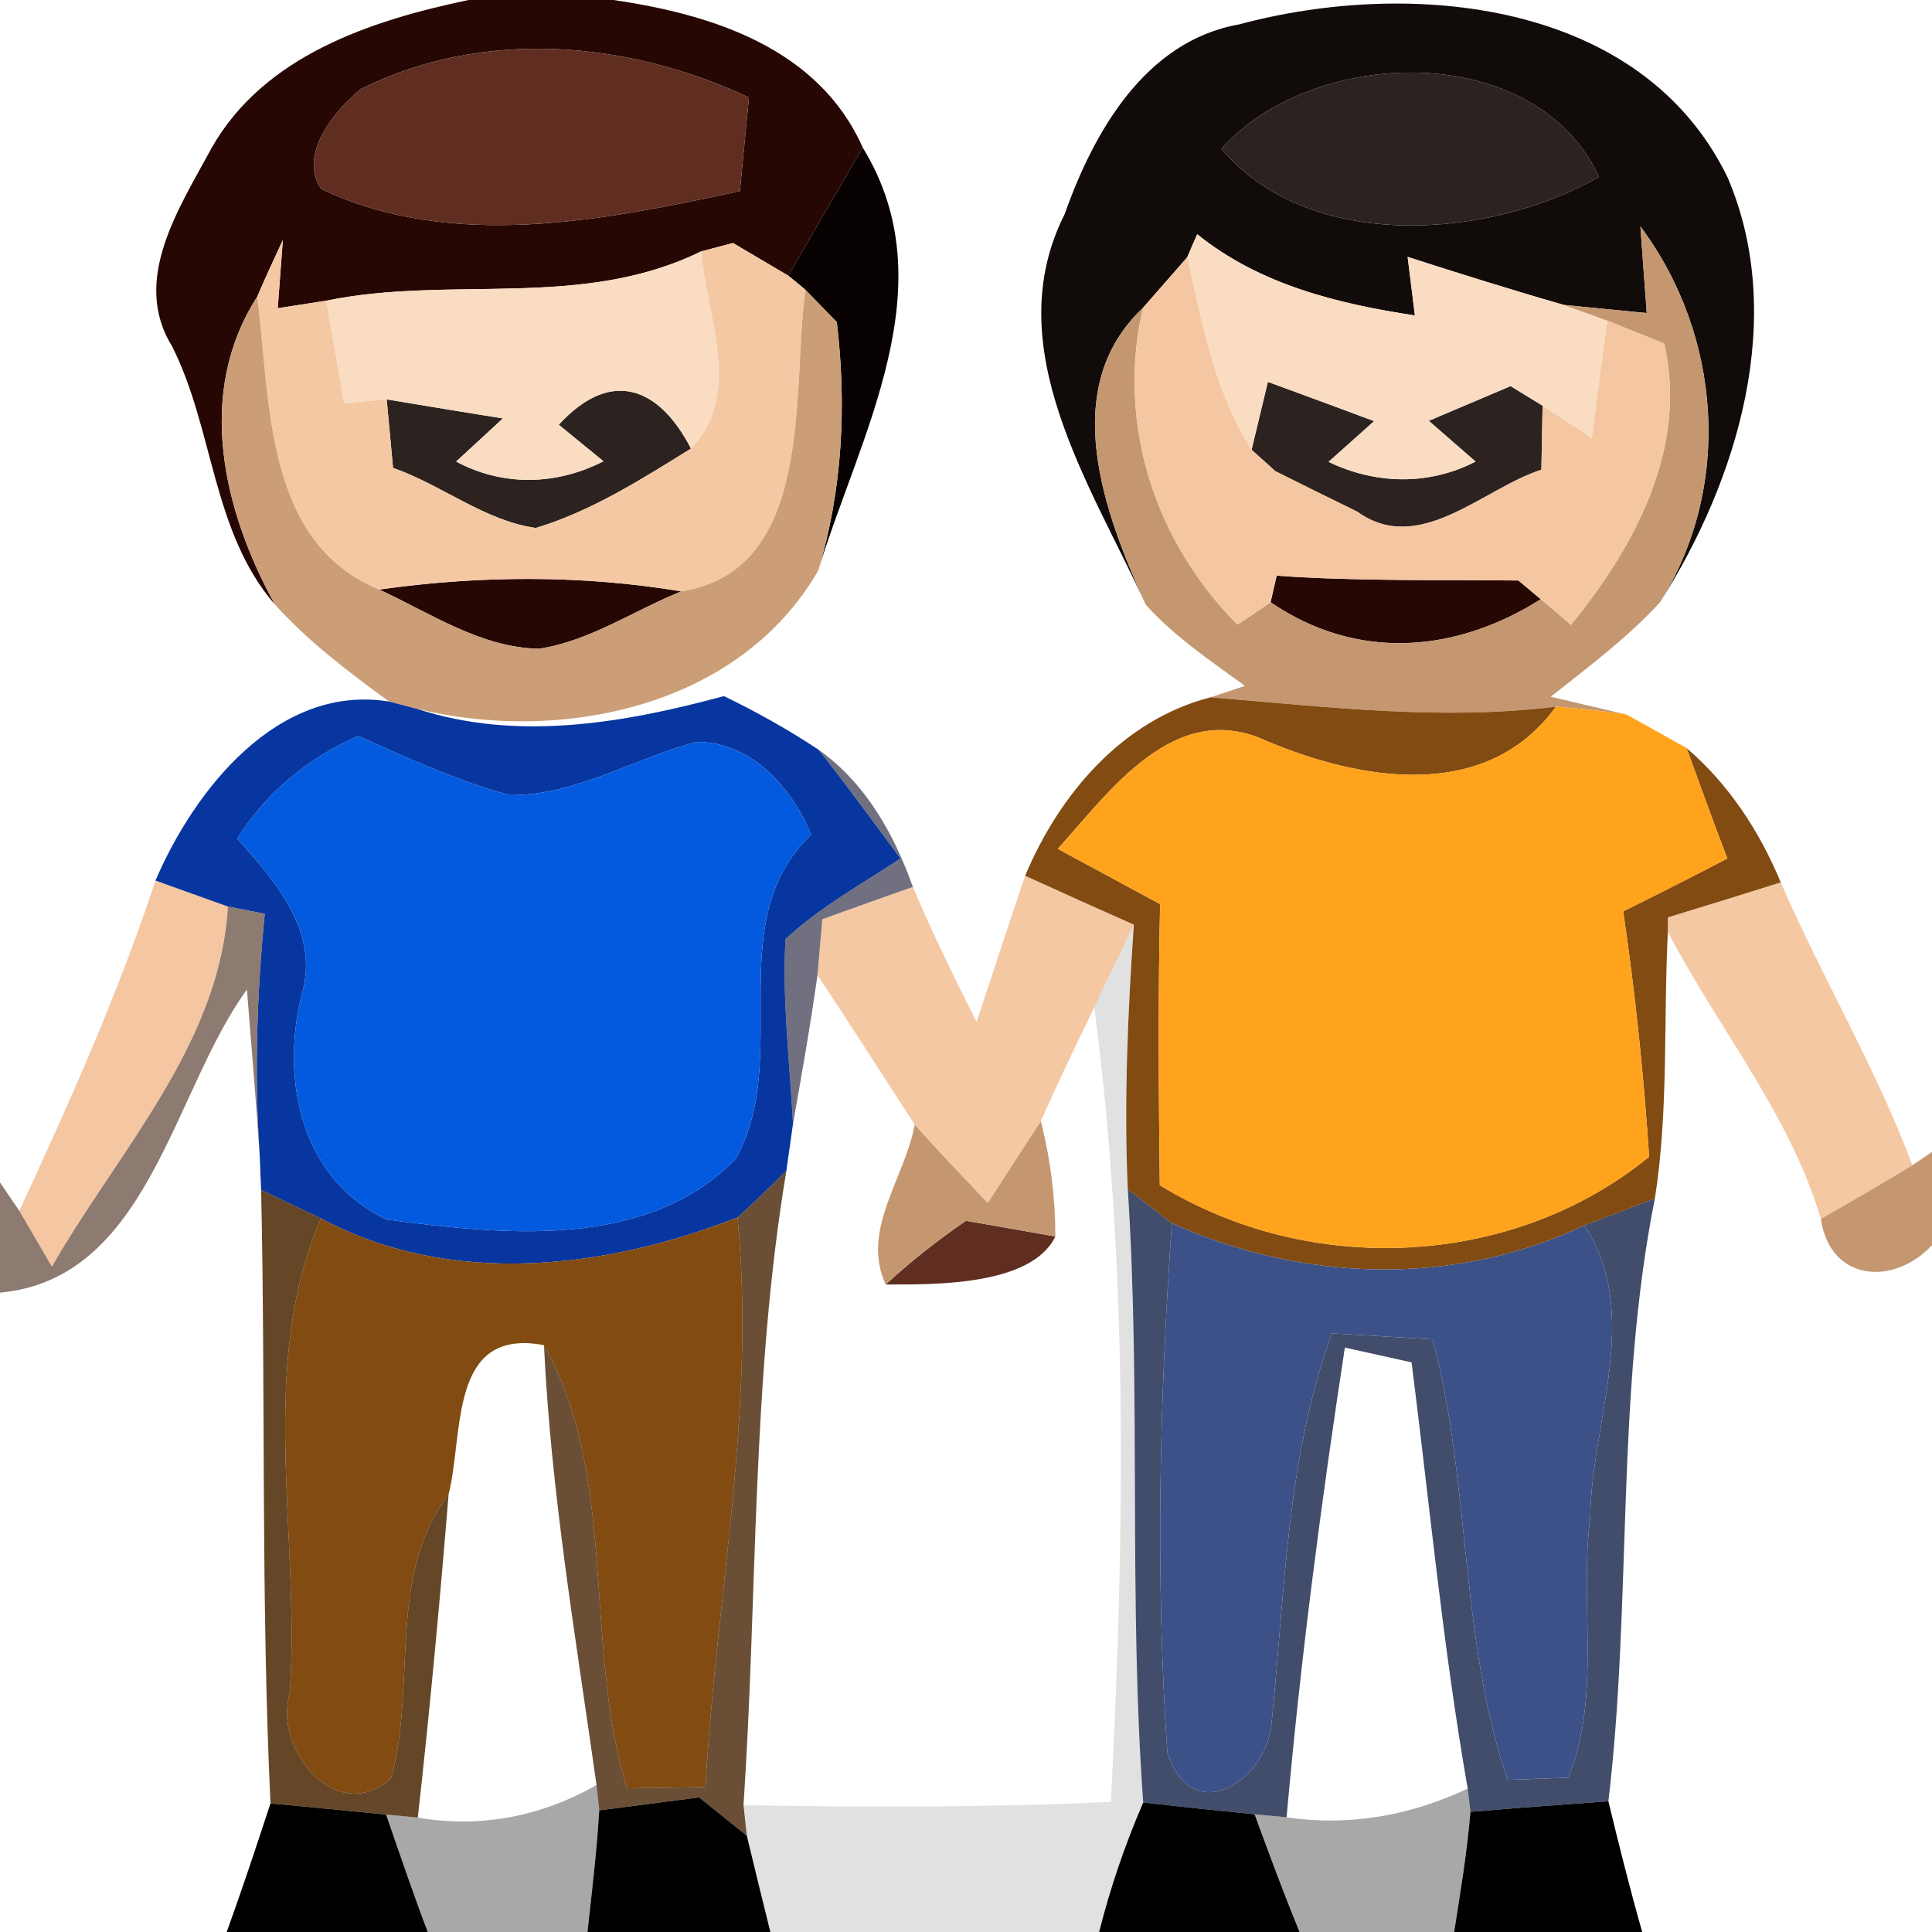 <?xml version="1.0" encoding="UTF-8" ?>
<!DOCTYPE svg PUBLIC "-//W3C//DTD SVG 1.1//EN" "http://www.w3.org/Graphics/SVG/1.1/DTD/svg11.dtd">
<svg width="64pt" height="64pt" viewBox="0 0 64 64" version="1.1" xmlns="http://www.w3.org/2000/svg">
<g id="#270703ff">
<path fill="#270703" opacity="1.00" d=" M 15.52 0.00 L 20.32 0.00 C 23.61 0.48 27.12 1.60 28.58 4.89 C 27.75 6.30 26.93 7.72 26.11 9.13 C 25.65 8.86 24.74 8.32 24.28 8.05 C 24.01 8.12 23.48 8.26 23.22 8.33 C 19.26 10.27 14.95 9.11 10.81 9.96 L 9.20 10.21 C 9.24 9.65 9.33 8.51 9.37 7.95 C 9.08 8.57 8.79 9.20 8.52 9.83 C 6.46 13.03 7.40 16.93 9.11 20.03 C 7.02 17.62 7.09 14.23 5.70 11.47 C 4.33 9.26 5.96 6.86 7.01 4.90 C 8.75 1.84 12.28 0.68 15.52 0.00 M 11.97 2.94 C 11.08 3.64 9.87 5.14 10.64 6.26 C 14.99 8.32 20.01 7.30 24.51 6.33 C 24.61 5.29 24.71 4.26 24.81 3.23 C 20.81 1.35 16.01 0.93 11.97 2.94 Z" />
<path fill="#270703" opacity="1.00" d=" M 12.56 19.53 C 15.88 19.06 19.26 19.04 22.57 19.59 C 21.00 20.22 19.55 21.23 17.86 21.49 C 15.93 21.46 14.26 20.31 12.56 19.53 Z" />
<path fill="#270703" opacity="1.00" d=" M 42.29 19.07 C 44.96 19.26 47.63 19.20 50.30 19.23 L 51.04 19.85 C 48.21 21.64 44.94 21.90 42.09 19.95 L 42.29 19.07 Z" />
</g>
<g id="#110b09ff">
<path fill="#110b09" opacity="1.00" d=" M 35.27 7.09 C 36.23 4.37 37.94 1.36 41.04 0.81 C 46.69 -0.71 54.37 -0.02 57.23 5.88 C 59.20 10.49 57.58 15.89 54.99 19.95 C 57.40 16.11 57.03 11.10 54.34 7.50 C 54.39 8.22 54.50 9.65 54.55 10.37 C 53.86 10.30 52.48 10.17 51.80 10.10 C 50.06 9.60 48.34 9.06 46.63 8.51 C 46.69 8.99 46.81 9.96 46.87 10.45 C 44.30 10.06 41.73 9.43 39.66 7.76 C 39.57 7.95 39.41 8.33 39.33 8.52 C 38.96 8.94 38.23 9.78 37.86 10.20 C 35.02 12.88 36.59 17.02 37.96 20.04 C 36.14 16.06 33.04 11.50 35.27 7.09 M 40.46 4.93 C 43.38 8.39 49.37 7.92 52.97 5.86 C 50.85 1.30 43.49 1.53 40.46 4.93 Z" />
</g>
<g id="#602e21ff">
<path fill="#602e21" opacity="1.00" d=" M 11.97 2.94 C 16.01 0.93 20.81 1.35 24.81 3.23 C 24.71 4.26 24.61 5.29 24.51 6.33 C 20.01 7.30 14.99 8.32 10.64 6.26 C 9.87 5.14 11.08 3.64 11.97 2.94 Z" />
<path fill="#602e21" opacity="1.00" d=" M 29.34 42.55 C 30.18 41.78 31.06 41.08 32.00 40.44 C 32.74 40.57 34.22 40.83 34.96 40.96 C 34.16 42.62 30.85 42.55 29.34 42.55 Z" />
</g>
<g id="#2c2321ff">
<path fill="#2c2321" opacity="1.00" d=" M 40.46 4.93 C 43.49 1.53 50.85 1.30 52.97 5.86 C 49.37 7.92 43.38 8.39 40.46 4.93 Z" />
<path fill="#2c2321" opacity="1.00" d=" M 12.81 13.23 C 13.77 13.39 15.70 13.71 16.66 13.86 L 15.11 15.29 C 16.66 16.12 18.43 16.08 19.99 15.28 L 18.51 14.07 C 20.28 12.14 21.87 12.88 22.89 14.86 C 21.26 15.87 19.60 16.93 17.75 17.49 C 16.05 17.25 14.63 16.06 13.02 15.50 C 12.95 14.74 12.88 13.99 12.81 13.23 Z" />
<path fill="#2c2321" opacity="1.00" d=" M 42.00 12.65 C 42.88 12.97 44.64 13.62 45.52 13.95 L 44.01 15.30 C 45.57 16.05 47.33 16.09 48.88 15.29 L 47.33 13.94 C 48.01 13.65 49.36 13.08 50.04 12.79 L 51.10 13.44 C 51.09 13.97 51.07 15.03 51.06 15.56 C 49.11 16.19 47.02 18.43 44.96 16.95 C 44.06 16.51 43.15 16.06 42.25 15.61 C 42.05 15.43 41.66 15.08 41.46 14.90 C 41.59 14.34 41.87 13.21 42.00 12.65 Z" />
</g>
<g id="#070201ff">
<path fill="#070201" opacity="1.00" d=" M 28.58 4.89 C 31.39 9.47 28.48 14.39 27.10 18.91 C 27.91 16.24 28.05 13.43 27.72 10.67 L 26.68 9.60 C 26.54 9.48 26.26 9.25 26.11 9.13 C 26.93 7.72 27.75 6.30 28.58 4.89 Z" />
</g>
<g id="#f5c8a4ff">
<path fill="#f5c8a4" opacity="1.00" d=" M 8.52 9.83 C 8.79 9.20 9.08 8.57 9.37 7.95 C 9.33 8.51 9.24 9.65 9.20 10.21 L 10.81 9.96 C 11.01 11.09 11.21 12.22 11.40 13.35 C 11.75 13.32 12.46 13.26 12.81 13.23 C 12.88 13.99 12.95 14.74 13.02 15.50 C 14.63 16.06 16.05 17.25 17.75 17.49 C 19.60 16.93 21.26 15.87 22.89 14.86 C 24.62 13.05 23.41 10.47 23.22 8.33 C 23.48 8.26 24.01 8.12 24.28 8.05 C 24.74 8.32 25.65 8.86 26.11 9.13 C 26.26 9.25 26.54 9.48 26.68 9.60 C 26.22 12.99 27.02 18.88 22.57 19.59 C 19.26 19.04 15.88 19.06 12.56 19.53 C 8.73 17.96 8.97 13.27 8.52 9.83 Z" />
<path fill="#f5c8a4" opacity="1.00" d=" M 33.96 29.01 C 35.16 29.56 36.36 30.10 37.56 30.63 L 37.56 30.64 C 37.12 31.55 36.67 32.45 36.25 33.37 C 35.64 34.62 35.04 35.87 34.48 37.14 C 34.04 37.82 33.16 39.17 32.72 39.85 C 31.91 38.99 31.08 38.14 30.30 37.25 C 29.23 35.61 28.17 33.94 27.08 32.30 C 27.12 31.84 27.20 30.91 27.24 30.45 C 27.99 30.18 29.49 29.64 30.24 29.38 C 30.88 30.90 31.61 32.38 32.35 33.85 C 32.89 32.24 33.41 30.62 33.96 29.01 Z" />
<path fill="#f5c8a4" opacity="1.00" d=" M 55.25 30.39 C 56.50 30.01 57.75 29.62 58.99 29.23 C 60.36 32.39 62.14 35.36 63.35 38.60 C 62.35 39.21 61.34 39.79 60.32 40.38 C 59.28 36.89 56.91 34.06 55.25 30.87 L 55.25 30.39 Z" />
</g>
<g id="#f9dcc1ff">
<path fill="#f9dcc1" opacity="1.00" d=" M 39.33 8.52 C 39.41 8.33 39.57 7.95 39.66 7.76 C 41.73 9.43 44.30 10.06 46.87 10.45 C 46.81 9.96 46.69 8.99 46.63 8.51 C 48.34 9.06 50.06 9.60 51.80 10.10 C 52.16 10.23 52.88 10.49 53.24 10.62 C 53.07 11.92 52.90 13.22 52.73 14.52 C 52.19 14.15 51.64 13.80 51.10 13.44 L 50.04 12.79 C 49.36 13.08 48.01 13.65 47.33 13.94 L 48.88 15.29 C 47.33 16.09 45.57 16.05 44.01 15.30 L 45.52 13.95 C 44.64 13.62 42.88 12.97 42.00 12.65 C 41.87 13.21 41.59 14.34 41.46 14.90 C 40.23 12.98 39.82 10.70 39.33 8.52 Z" />
<path fill="#f9dcc1" opacity="1.00" d=" M 10.81 9.96 C 14.95 9.11 19.26 10.27 23.22 8.33 C 23.41 10.47 24.62 13.05 22.89 14.86 C 21.87 12.88 20.28 12.14 18.51 14.07 L 19.99 15.28 C 18.43 16.08 16.66 16.12 15.11 15.29 L 16.66 13.86 C 15.70 13.71 13.77 13.39 12.81 13.23 C 12.46 13.26 11.75 13.32 11.40 13.35 C 11.21 12.22 11.01 11.09 10.81 9.96 Z" />
</g>
<g id="#c49771ff">
<path fill="#c49771" opacity="1.00" d=" M 54.34 7.50 C 57.03 11.10 57.40 16.11 54.99 19.95 C 53.91 21.13 52.62 22.09 51.37 23.08 C 52.00 23.23 53.25 23.52 53.88 23.67 C 53.10 23.55 52.32 23.47 51.54 23.41 C 47.72 23.88 43.91 23.41 40.10 23.10 L 41.24 22.72 C 40.10 21.89 38.91 21.09 37.96 20.04 C 36.59 17.02 35.02 12.88 37.86 10.20 C 36.98 14.03 38.25 17.93 40.99 20.69 C 41.27 20.51 41.82 20.14 42.09 19.95 C 44.94 21.90 48.21 21.64 51.04 19.85 C 51.29 20.06 51.79 20.48 52.04 20.70 C 54.16 18.10 55.92 14.84 55.13 11.38 C 54.66 11.19 53.71 10.81 53.24 10.62 C 52.88 10.49 52.16 10.23 51.80 10.10 C 52.48 10.17 53.86 10.30 54.55 10.37 C 54.50 9.65 54.39 8.22 54.34 7.50 Z" />
<path fill="#c49771" opacity="1.00" d=" M 30.30 37.25 C 31.08 38.14 31.91 38.99 32.72 39.85 C 33.16 39.17 34.04 37.82 34.48 37.14 C 34.80 38.40 34.96 39.67 34.96 40.96 C 34.22 40.83 32.74 40.57 32.00 40.44 C 31.06 41.08 30.18 41.78 29.34 42.55 C 28.50 40.75 29.99 39.01 30.30 37.25 Z" />
<path fill="#c49771" opacity="1.00" d=" M 63.35 38.60 L 64.00 38.16 L 64.00 41.25 C 62.69 42.64 60.61 42.42 60.32 40.38 C 61.34 39.79 62.35 39.21 63.35 38.60 Z" />
</g>
<g id="#f4c6a1ff">
<path fill="#f4c6a1" opacity="1.00" d=" M 39.33 8.52 C 39.82 10.70 40.23 12.98 41.46 14.90 C 41.66 15.08 42.05 15.43 42.25 15.61 C 43.15 16.06 44.06 16.51 44.96 16.95 C 47.02 18.43 49.11 16.19 51.06 15.56 C 51.07 15.03 51.09 13.97 51.10 13.44 C 51.64 13.80 52.19 14.15 52.73 14.52 C 52.90 13.22 53.07 11.92 53.24 10.62 C 53.71 10.81 54.66 11.19 55.13 11.38 C 55.92 14.84 54.16 18.10 52.04 20.70 C 51.79 20.48 51.29 20.06 51.04 19.85 L 50.30 19.23 C 47.63 19.20 44.96 19.26 42.29 19.07 L 42.09 19.95 C 41.82 20.14 41.27 20.51 40.99 20.69 C 38.25 17.93 36.98 14.03 37.86 10.20 C 38.23 9.78 38.96 8.94 39.33 8.52 Z" />
<path fill="#f4c6a1" opacity="1.00" d=" M 0.64 40.11 C 2.30 36.53 3.91 32.93 5.15 29.17 C 5.75 29.39 6.95 29.81 7.55 30.03 C 7.29 34.59 3.90 38.15 1.72 41.96 C 1.45 41.50 0.91 40.57 0.64 40.11 Z" />
</g>
<g id="#cb9e78fc">
<path fill="#cb9e78" opacity="1.00" d=" M 8.52 9.83 C 8.97 13.27 8.73 17.96 12.56 19.53 C 14.26 20.31 15.93 21.46 17.86 21.49 C 19.55 21.23 21.00 20.22 22.57 19.59 C 27.02 18.88 26.22 12.99 26.68 9.60 L 27.72 10.67 C 28.05 13.43 27.91 16.24 27.10 18.91 C 24.48 23.44 18.57 24.64 13.81 23.48 L 12.89 23.24 C 11.55 22.26 10.22 21.26 9.11 20.03 C 7.40 16.93 6.46 13.03 8.52 9.83 Z" />
</g>
<g id="#0836a0fe">
<path fill="#0836a0" opacity="1.00" d=" M 5.15 29.17 C 6.44 26.16 9.21 22.64 12.89 23.24 L 13.81 23.48 C 17.13 24.57 20.69 23.95 23.98 23.06 C 25.06 23.58 26.11 24.17 27.11 24.83 C 28.05 26.01 28.93 27.23 29.83 28.44 C 28.54 29.29 27.16 30.05 26.02 31.11 C 25.91 33.15 26.16 35.18 26.27 37.22 C 26.22 37.61 26.10 38.39 26.05 38.78 C 25.52 39.31 24.99 39.83 24.43 40.33 C 20.06 42.04 14.92 42.66 10.63 40.36 C 10.13 40.12 9.14 39.65 8.65 39.42 C 8.64 39.12 8.61 38.52 8.60 38.22 C 8.42 35.57 8.51 32.91 8.77 30.27 C 8.47 30.21 7.86 30.09 7.55 30.03 C 6.95 29.81 5.75 29.39 5.15 29.17 M 7.86 27.78 C 9.16 29.24 10.64 30.91 9.97 33.04 C 9.31 35.85 9.99 39.06 12.81 40.40 C 16.64 40.90 21.40 41.43 24.36 38.40 C 26.27 35.06 23.84 30.55 26.87 27.65 C 26.24 26.09 24.86 24.55 23.06 24.58 C 21.00 25.13 19.07 26.35 16.90 26.34 C 15.15 25.88 13.51 25.11 11.86 24.38 C 10.22 25.11 8.82 26.24 7.86 27.78 Z" />
</g>
<g id="#824b11ff">
<path fill="#824b11" opacity="1.00" d=" M 33.96 29.01 C 35.09 26.31 37.18 23.85 40.10 23.10 C 43.91 23.41 47.72 23.88 51.54 23.41 C 49.23 26.61 45.02 25.85 41.90 24.52 C 38.90 23.17 36.77 26.20 35.04 28.12 C 36.17 28.73 37.30 29.34 38.43 29.95 C 38.36 33.05 38.38 36.16 38.42 39.26 C 43.37 42.31 50.10 42.02 54.63 38.32 C 54.45 35.60 54.17 32.89 53.77 30.19 C 54.92 29.62 56.07 29.04 57.22 28.44 C 56.76 27.23 56.31 26.00 55.87 24.78 C 57.27 25.98 58.29 27.54 58.99 29.23 C 57.75 29.62 56.50 30.01 55.25 30.39 L 55.25 30.87 C 55.10 33.81 55.28 36.78 54.82 39.70 C 54.05 40.00 53.27 40.30 52.49 40.59 C 48.20 42.63 43.12 42.47 38.82 40.52 C 38.46 40.24 37.73 39.68 37.36 39.40 C 37.23 36.47 37.36 33.55 37.56 30.64 L 37.56 30.63 C 36.36 30.10 35.16 29.56 33.96 29.01 Z" />
<path fill="#824b11" opacity="1.00" d=" M 9.60 56.07 C 9.96 50.86 8.51 45.28 10.63 40.36 C 14.92 42.66 20.06 42.04 24.43 40.33 C 25.05 46.65 23.71 52.91 23.37 59.20 C 22.72 59.21 21.42 59.23 20.77 59.24 C 19.31 54.47 20.49 48.95 18.02 44.56 C 14.85 43.96 15.37 47.50 14.86 49.50 C 12.80 52.24 13.82 55.81 12.95 58.92 C 11.13 60.51 9.04 57.94 9.60 56.07 Z" />
</g>
<g id="#ffa31cff">
<path fill="#ffa31c" opacity="1.00" d=" M 51.54 23.41 C 52.32 23.47 53.10 23.55 53.88 23.67 C 54.38 23.95 55.38 24.50 55.87 24.78 C 56.31 26.00 56.76 27.23 57.22 28.44 C 56.07 29.04 54.92 29.62 53.77 30.19 C 54.17 32.89 54.45 35.60 54.63 38.32 C 50.10 42.02 43.37 42.31 38.42 39.26 C 38.38 36.16 38.36 33.05 38.43 29.95 C 37.30 29.34 36.17 28.73 35.04 28.12 C 36.77 26.20 38.90 23.17 41.90 24.52 C 45.02 25.85 49.23 26.61 51.54 23.41 Z" />
</g>
<g id="#035adeff">
<path fill="#035ade" opacity="1.00" d=" M 7.86 27.78 C 8.82 26.24 10.22 25.11 11.86 24.38 C 13.51 25.11 15.15 25.88 16.90 26.34 C 19.07 26.35 21.00 25.13 23.06 24.58 C 24.86 24.55 26.24 26.09 26.87 27.65 C 23.84 30.55 26.27 35.06 24.36 38.40 C 21.40 41.43 16.64 40.90 12.81 40.40 C 9.99 39.06 9.31 35.85 9.97 33.04 C 10.64 30.91 9.16 29.24 7.86 27.78 Z" />
</g>
<g id="#24243ca5">
<path fill="#24243c" opacity="0.65" d=" M 27.11 24.83 C 28.67 25.94 29.61 27.61 30.24 29.38 C 29.49 29.64 27.99 30.18 27.24 30.45 C 27.20 30.91 27.12 31.84 27.08 32.30 C 26.85 33.95 26.56 35.58 26.27 37.22 C 26.16 35.18 25.91 33.15 26.02 31.11 C 27.16 30.05 28.54 29.29 29.83 28.44 C 28.93 27.23 28.05 26.01 27.11 24.83 Z" />
</g>
<g id="#70584cca">
<path fill="#70584c" opacity="0.79" d=" M 7.55 30.03 C 7.86 30.09 8.47 30.21 8.77 30.27 C 8.51 32.91 8.42 35.57 8.60 38.22 C 8.48 36.41 8.32 34.59 8.18 32.78 C 5.72 36.15 4.93 42.37 0.00 42.82 L 0.00 39.17 L 0.64 40.11 C 0.91 40.57 1.45 41.50 1.72 41.96 C 3.90 38.15 7.29 34.59 7.55 30.03 Z" />
</g>
<g id="#0100001f">
<path fill="#010000" opacity="0.12" d=" M 36.25 33.37 C 36.67 32.45 37.12 31.55 37.56 30.64 C 37.36 33.55 37.23 36.47 37.36 39.40 C 37.80 46.16 37.38 52.95 37.87 59.71 C 37.27 61.10 36.78 62.53 36.41 64.00 L 25.52 64.00 C 25.32 63.20 24.93 61.61 24.74 60.81 L 24.63 59.80 C 28.69 59.87 32.75 59.88 36.80 59.69 C 37.25 50.93 37.39 42.07 36.25 33.37 Z" />
</g>
<g id="#49290ad1">
<path fill="#49290a" opacity="0.82" d=" M 24.43 40.33 C 24.99 39.83 25.52 39.31 26.05 38.78 C 24.89 45.74 25.10 52.79 24.63 59.80 L 24.74 60.81 C 24.34 60.49 23.56 59.86 23.16 59.54 C 22.33 59.65 20.68 59.86 19.85 59.97 C 19.83 59.76 19.78 59.34 19.76 59.13 C 19.08 54.29 18.25 49.45 18.02 44.56 C 20.49 48.95 19.31 54.47 20.77 59.24 C 21.42 59.23 22.72 59.21 23.37 59.20 C 23.71 52.91 25.05 46.65 24.43 40.33 Z" />
</g>
<g id="#512f0be1">
<path fill="#512f0b" opacity="0.88" d=" M 8.96 59.74 C 8.64 52.97 8.80 46.19 8.65 39.42 C 9.14 39.65 10.13 40.12 10.63 40.36 C 8.51 45.28 9.96 50.86 9.60 56.07 C 9.04 57.94 11.13 60.51 12.95 58.92 C 13.82 55.81 12.80 52.24 14.86 49.50 C 14.57 53.07 14.24 56.64 13.84 60.21 L 12.79 60.11 C 11.51 59.98 10.24 59.86 8.96 59.74 Z" />
</g>
<g id="#263255de">
<path fill="#263255" opacity="0.87" d=" M 37.36 39.40 C 37.73 39.68 38.46 40.24 38.82 40.52 C 38.41 46.35 38.27 52.22 38.67 58.05 C 39.49 60.63 42.03 58.96 42.13 57.00 C 42.57 52.69 42.62 48.29 44.12 44.17 C 45.24 44.23 46.35 44.30 47.46 44.37 C 48.73 49.16 48.34 54.25 49.94 58.96 C 50.44 58.94 51.44 58.91 51.95 58.89 C 53.06 56.18 52.31 53.10 52.68 50.24 C 52.73 47.03 54.40 43.55 52.49 40.59 C 53.27 40.30 54.05 40.00 54.82 39.70 C 53.51 46.28 54.07 53.03 53.28 59.67 C 51.75 59.78 50.23 59.89 48.71 60.02 C 48.69 59.82 48.64 59.44 48.62 59.25 C 47.80 54.57 47.36 49.84 46.76 45.13 C 46.21 45.01 45.10 44.76 44.55 44.64 C 43.76 49.81 43.08 54.99 42.62 60.20 L 41.56 60.10 C 40.33 59.98 39.10 59.85 37.87 59.71 C 37.38 52.95 37.80 46.16 37.36 39.40 Z" />
</g>
<g id="#3c5188ff">
<path fill="#3c5188" opacity="1.00" d=" M 38.82 40.52 C 43.12 42.47 48.20 42.63 52.49 40.59 C 54.40 43.55 52.73 47.03 52.68 50.24 C 52.31 53.10 53.06 56.18 51.95 58.89 C 51.44 58.91 50.44 58.94 49.94 58.96 C 48.34 54.25 48.73 49.16 47.46 44.37 C 46.35 44.30 45.24 44.23 44.12 44.17 C 42.62 48.29 42.57 52.69 42.13 57.00 C 42.03 58.96 39.49 60.63 38.67 58.05 C 38.27 52.22 38.41 46.35 38.82 40.52 Z" />
</g>
<g id="#00000056">
<path fill="#000000" opacity="0.34" d=" M 19.76 59.13 C 19.78 59.34 19.83 59.76 19.85 59.97 C 19.77 61.31 19.61 62.66 19.46 64.00 L 14.17 64.00 C 13.68 62.71 13.24 61.41 12.79 60.11 L 13.84 60.21 C 15.92 60.57 17.94 60.17 19.76 59.13 Z" />
<path fill="#000000" opacity="0.34" d=" M 48.62 59.25 C 48.64 59.44 48.69 59.82 48.71 60.02 C 48.60 61.35 48.38 62.67 48.17 64.00 L 43.05 64.00 C 42.52 62.71 42.04 61.41 41.56 60.10 L 42.62 60.20 C 44.69 60.51 46.73 60.14 48.62 59.25 Z" />
</g>
<g id="#000000ff">
<path fill="#000000" opacity="1.00" d=" M 8.96 59.74 C 10.24 59.86 11.51 59.98 12.79 60.11 C 13.24 61.41 13.68 62.71 14.17 64.00 L 7.51 64.00 C 8.02 62.59 8.49 61.17 8.96 59.74 Z" />
<path fill="#000000" opacity="1.00" d=" M 19.85 59.97 C 20.68 59.86 22.33 59.65 23.16 59.54 C 23.56 59.86 24.34 60.49 24.74 60.81 C 24.93 61.61 25.32 63.20 25.52 64.00 L 19.46 64.00 C 19.61 62.66 19.77 61.31 19.85 59.97 Z" />
<path fill="#000000" opacity="1.00" d=" M 37.87 59.71 C 39.10 59.85 40.33 59.98 41.56 60.10 C 42.04 61.41 42.52 62.71 43.05 64.00 L 36.41 64.00 C 36.78 62.53 37.27 61.10 37.87 59.71 Z" />
<path fill="#000000" opacity="1.00" d=" M 48.71 60.02 C 50.23 59.89 51.75 59.78 53.28 59.67 C 53.63 61.12 53.99 62.56 54.40 64.00 L 48.17 64.00 C 48.38 62.67 48.60 61.35 48.71 60.02 Z" />
</g>
</svg>
